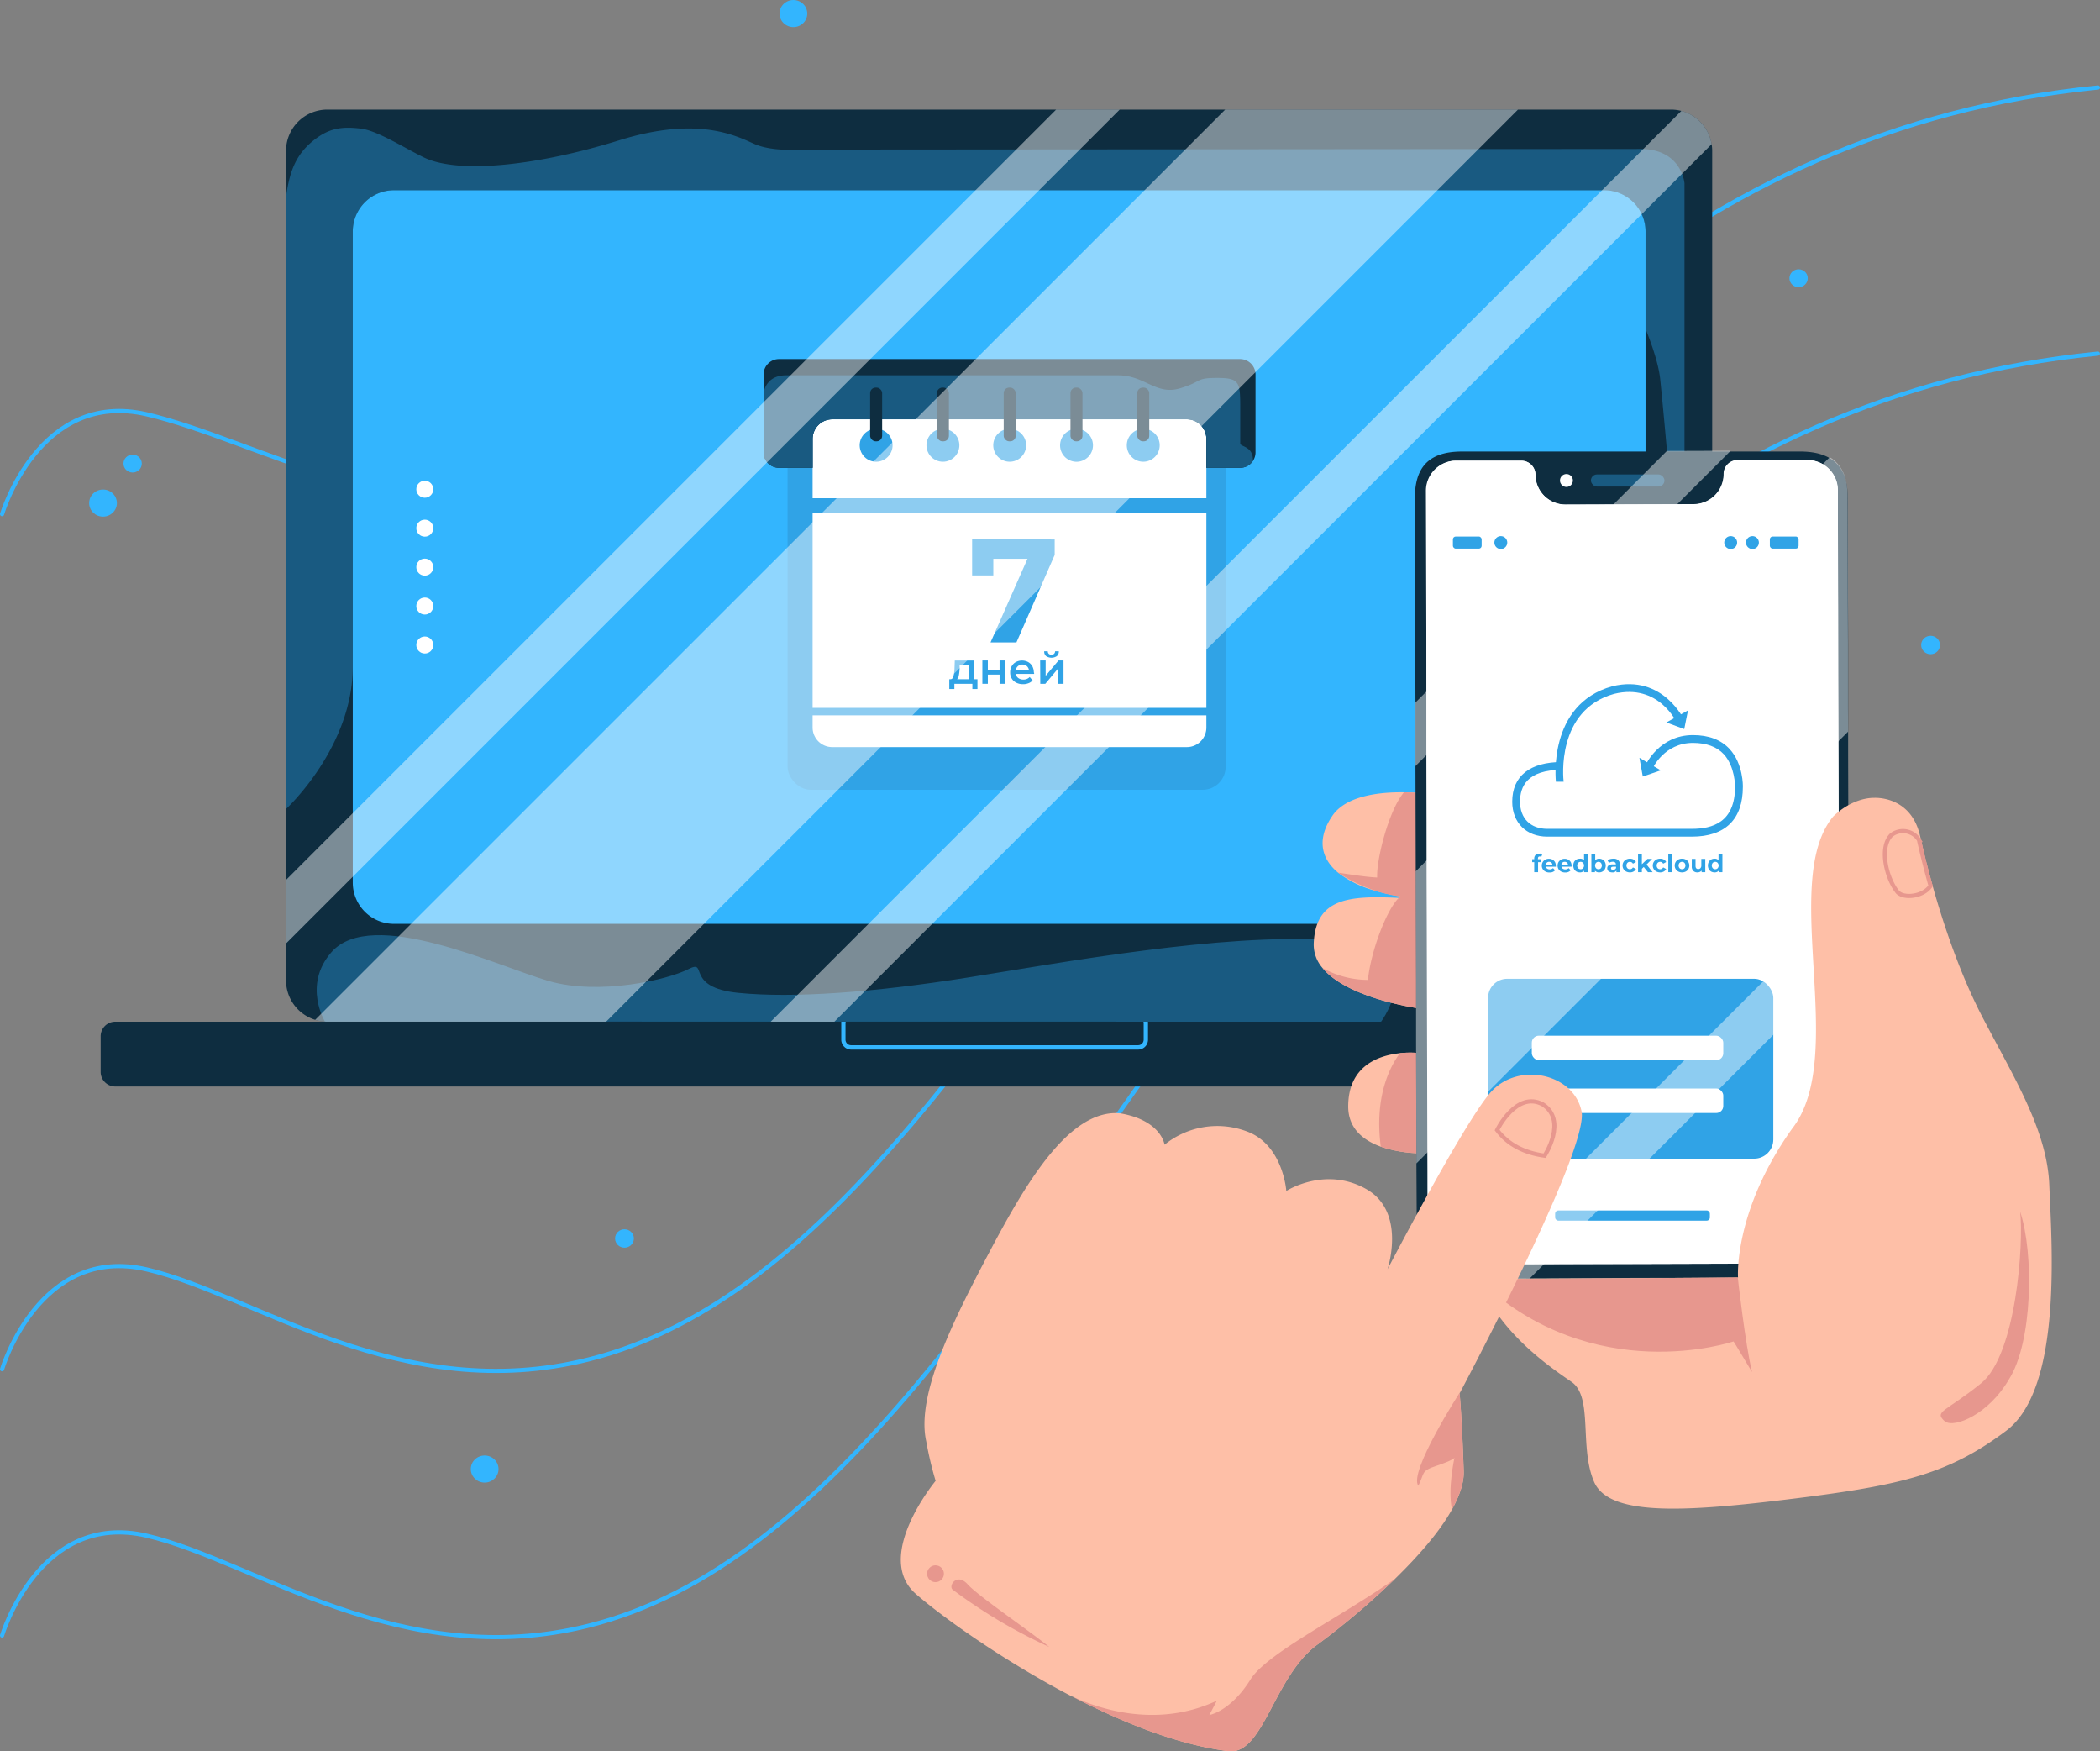 <svg xmlns="http://www.w3.org/2000/svg" viewBox="0 0 504.09 420.29"><rect x="0" y="0" width="504.09" height="420.29" fill="#808080" stroke="none"/><defs><style>.cls-1,.cls-10{fill:none;}.cls-1{stroke:#33b5fe;stroke-linecap:round;stroke-linejoin:round;}.cls-2{fill:#33b5fe;}.cls-3{fill:#0e2d40;}.cls-4{fill:#195a81;}.cls-5{fill:#febfa7;}.cls-6{fill:#e7978e;}.cls-7,.cls-9{fill:#fff;}.cls-8{fill:#30a3e6;}.cls-9{opacity:0.45;}.cls-11,.cls-9{isolation:isolate;}.cls-10{stroke:#e7978e;stroke-miterlimit:10;}</style></defs><title>Ресурс 1</title><g id="Слой_2" data-name="Слой 2"><g id="Слой_1-2" data-name="Слой 1"><g id="Layer_12" data-name="Layer 12"><path class="cls-1" d="M.5,123.38s8.92-30,34.77-23.94S95.2,127,141.29,121c45.49-5.91,50.7-11.08,77.49-47.47"/><path class="cls-1" d="M.5,328.59s8.92-30,34.77-23.94,60.94,32.89,106,21.6C258.4,296.93,306.27,40.53,503.59,21"/><path class="cls-1" d="M.5,392.49s8.92-30,34.77-23.94,60.94,32.88,106,21.6c117.11-29.32,165-285.73,362.3-305.29"/><ellipse class="cls-2" cx="190.45" cy="3.25" rx="3.33" ry="3.25"/><ellipse class="cls-2" cx="116.34" cy="352.55" rx="3.33" ry="3.25"/><ellipse class="cls-2" cx="24.73" cy="120.73" rx="3.33" ry="3.25"/><ellipse class="cls-2" cx="31.84" cy="111.25" rx="2.2" ry="2.15"/><ellipse class="cls-2" cx="463.42" cy="154.79" rx="2.26" ry="2.21"/><ellipse class="cls-2" cx="149.9" cy="297.21" rx="2.26" ry="2.21"/><ellipse class="cls-2" cx="431.74" cy="66.77" rx="2.2" ry="2.15"/><path class="cls-3" d="M455.52,248.7v8.53a3.52,3.52,0,0,1-3.52,3.51H27.67a3.51,3.51,0,0,1-3.51-3.51h0V248.7a3.5,3.5,0,0,1,3.49-3.51H452a3.5,3.5,0,0,1,3.52,3.48Z"/><path class="cls-3" d="M411,36.2V235.28a9.9,9.9,0,0,1-9.89,9.91H78.6a9.75,9.75,0,0,1-2.94-.45,9.89,9.89,0,0,1-7-9.46V36.2a9.91,9.91,0,0,1,9.91-9.9H401.09a10.18,10.18,0,0,1,2.52.32,9.93,9.93,0,0,1,7.26,8A10.42,10.42,0,0,1,411,36.2Z"/><path class="cls-4" d="M404.35,44v66.65L400.83,116s-1.36-15.89-2.31-25c-.35-3.41-1.83-7.88-3.53-12.13V55.54a9.9,9.9,0,0,0-9.91-9.89H94.59a9.9,9.9,0,0,0-9.91,9.89h0V160c0,19.38-16,34.13-16,34.13v-147c.84-6,2.31-10,6.58-13.43,3.58-2.84,6.55-3.45,11.53-2.81,3.9.51,10.57,4.78,15,6.91,8.56,4.11,27.88,1.78,46.94-4.16s28.27-.88,32.43.94,10.52,1.32,10.52,1.32l202.06-.15C403.72,35.73,404.35,44,404.35,44Z"/><path class="cls-2" d="M395,55.54V211.81a9.91,9.91,0,0,1-9.91,9.9H94.59a9.91,9.91,0,0,1-9.91-9.9V55.54a9.9,9.9,0,0,1,9.91-9.89H385.08A9.9,9.9,0,0,1,395,55.53Z"/><path class="cls-4" d="M78,245.16s-5.35-8.72,1.53-16.62c9.66-11.09,39.91,3.33,52.16,6.88s28.63-.32,33.55-2.84-1.09,4.38,12,5.69,32.41-.09,55-3.67,61.21-10.7,86.88-9,12.4,19.59,12.4,19.59Z"/><path class="cls-5" d="M341.35,190.39v51.73s-17.7-2.27-23.89-9.82a8.53,8.53,0,0,1-2.11-5.91c.46-10.94,8.57-11.46,20.42-10.92,1.51.06,3.09.15,4.72.23-1.52-.16-3-.35-4.35-.58a50,50,0,0,1-5.94-1.34,25.41,25.41,0,0,1-9-4.35h0c-4.46-3.7-5-8.61-1.13-14,3.56-4.71,11.83-5.37,16.95-5.29A41.74,41.74,0,0,1,341.35,190.39Z"/><path class="cls-5" d="M341.35,276.77a30.86,30.86,0,0,1-9.9-1.59c-4.06-1.46-7.82-4.27-7.82-9.65,0-9.77,7.31-12.25,12.43-12.79a23.6,23.6,0,0,1,4.9,0Z"/><path class="cls-6" d="M341.35,190.39v51.73s-17.7-2.27-23.89-9.82a22.47,22.47,0,0,0,10.89,2.86c.78-7.11,4.46-16.74,7.42-19.69a2,2,0,0,1,.37-.35,29.52,29.52,0,0,1-5.94-1.34,38.16,38.16,0,0,1-9-4.35h0c.31,0,6.65,1.09,9.38,1.15-.21-4.17,2.73-16.06,6.43-20.44A41.93,41.93,0,0,1,341.35,190.39Z"/><path class="cls-6" d="M341.35,276.77a30.86,30.86,0,0,1-9.9-1.59c-1.66-12.57,2.61-19.81,4.61-22.44a23.6,23.6,0,0,1,4.9,0Z"/><path class="cls-3" d="M444,295.31a11.31,11.31,0,0,1-11.27,11.35h-33.8l-31.72.09-15.31.05h-.46a11.31,11.31,0,0,1-11.35-11.27h0L340,279.2l-.08-29v-15l-.08-26.1-.07-25.25V168.64l-.06-18.93-.09-30c0-6.25,2.14-11.35,11.28-11.35h81.28c10.86,0,11.34,7.49,11.35,11.28l.1,35.09v26.12l.1,34.4h0v29.31Z"/><path class="cls-7" d="M350.05,303.44l84.36-.24a7.24,7.24,0,0,0,7.22-7.26h0l-.52-178.32a7.23,7.23,0,0,0-7.25-7.21H417.05a3.31,3.31,0,0,0-3.31,3.31v0h0a7.24,7.24,0,0,1-7.22,7.26h0l-30.76.09a7.23,7.23,0,0,1-7.25-7.21h0a3.32,3.32,0,0,0-3.34-3.31H349.5a7.24,7.24,0,0,0-7.22,7.26h0l.52,178.32a7.23,7.23,0,0,0,7.16,7.3Z"/><path class="cls-7" d="M343.38,299a7.23,7.23,0,0,0,6.67,4.4l26-.07h17.16l41.17-.12A7.24,7.24,0,0,0,441.6,296h0V265.7l-.31-87.7-.05-16.07V145.88l-.06-19.4v-8.84a7.23,7.23,0,0,0-7.25-7.21H417.12a3.24,3.24,0,0,0-.82.11l-.28.09a2.45,2.45,0,0,0-.52.24,3.3,3.3,0,0,0-1.69,2.9,7.38,7.38,0,0,1-.58,2.86,7.15,7.15,0,0,1-1.05,1.73,6.93,6.93,0,0,1-2.58,2,7.22,7.22,0,0,1-3,.67l-30.76.09a7.23,7.23,0,0,1-7.25-7.21h0a3.25,3.25,0,0,0-.3-1.37,3.34,3.34,0,0,0-3-1.94H348.85a7.25,7.25,0,0,0-6.28,5.65,6.87,6.87,0,0,0-.17,1.57v37.6h0v23.94l.05,18h0v12.73h0l.08,31,.12,40V282h0v14.21A7.13,7.13,0,0,0,343.38,299Z"/><rect class="cls-8" x="373.3" y="290.49" width="37.14" height="2.44" rx="0.74"/><rect class="cls-8" x="357.2" y="234.89" width="68.47" height="43.17" rx="4.59"/><path class="cls-9" d="M443.61,175.59,340,279.2l-.08-29v-15l-.08-26.1,99.36-99.36a5.83,5.83,0,0,1,1.58,1.21c2.24,2.24,2.7,5.27,2.71,8.42l.1,35.09v15Z"/><polygon class="cls-9" points="443.76 230.24 367.17 306.84 351.86 306.89 443.73 215.03 443.76 230.24"/><path class="cls-5" d="M382.7,355.73c3.75,8.32,22.4,7.09,48.28,3.87s37-6,50.63-16.27,10.82-45.7,10.31-58.91-8.53-25.89-16.08-40.39c-5.2-10-9.28-21.93-12-31.69-1.18-4.16-2.1-7.93-2.78-11a2.71,2.71,0,0,0-.12-.55c-2.18-10.07-11.21-9.31-11.21-9.31s-4.79-.24-9.68,4.46c-12.94,15.59,3.73,57.55-9.85,74.9-14.13,19.84-13,35.74-13,35.74s-51.06.37-62.44.31C360,320,372,328,377.25,331.64S379,347.42,382.7,355.73Z"/><path class="cls-6" d="M354.7,306.92c27.77,26.44,61.42,15,61.42,15s.44.6,4.45,7.36c-1.63-6.65-3.43-22.71-3.43-22.71S366.08,307,354.7,306.92Z"/><path class="cls-10" d="M455.5,214.09c1.55,1.65,6.24,1.07,7.92-1.51-1.17-4.16-2.1-7.93-2.78-11a4.54,4.54,0,0,0-6.24-1.45l-.39.27C451,203.38,452.83,210.83,455.5,214.09Z"/><path class="cls-6" d="M484.92,290.78c.88,7.46-.89,34.33-9.4,41.21s-11.39,6.67-8.67,9.12c2.4,1.72,10.62-1.84,15.37-10.07C487.91,322.21,488.28,300.84,484.92,290.78Z"/><rect class="cls-8" x="348.76" y="128.76" width="6.9" height="2.9" rx="0.67"/><rect class="cls-8" x="424.84" y="128.76" width="6.9" height="2.9" rx="0.67"/><rect class="cls-4" x="381.89" y="113.86" width="17.65" height="2.9" rx="1.45"/><path class="cls-2" d="M275.55,245.19h-1.08a.87.87,0,0,1,.06.32v4a1.33,1.33,0,0,1-1.33,1.32H204.29a1.33,1.33,0,0,1-1.33-1.32v-4a.87.87,0,0,1,.06-.32h-1.08v4.32a2.38,2.38,0,0,0,2.37,2.37H273.2a2.38,2.38,0,0,0,2.37-2.37v-4C275.57,245.4,275.56,245.29,275.55,245.19Z"/><rect class="cls-7" x="367.7" y="248.55" width="45.96" height="5.88" rx="1.68"/><rect class="cls-7" x="367.7" y="261.22" width="45.96" height="5.88" rx="1.68"/><circle class="cls-7" cx="101.97" cy="117.41" r="2.04"/><circle class="cls-7" cx="101.97" cy="126.75" r="2.04"/><circle class="cls-7" cx="101.97" cy="136.1" r="2.04"/><circle class="cls-7" cx="101.97" cy="145.44" r="2.04"/><circle class="cls-7" cx="101.97" cy="154.79" r="2.04"/><path class="cls-8" d="M373.48,187.6c0-.18-2.1-18.57,13.52-22.9,12.29-3,17.35,8.22,17.4,8.33l-1.72.75c-.17-.4-4.5-9.88-15.21-7.27-14,3.89-12.22,20.39-12.13,21.09Z"/><path class="cls-8" d="M406.11,200.78H371.4c-5,0-8.4-3.34-8.4-8.39,0-6.15,4.25-9.52,11.93-9.52v1.87c-8.4,0-10.06,4.06-10.06,7.65,0,4,2.52,6.52,6.53,6.52h34.71c4.95,0,10.38-1.55,10.38-10.15,0-.11,0-4.81-2.71-7.76-1.67-1.8-4.17-2.72-7.41-2.72-6.85,0-9.63,6-9.74,6.26l-1.71-.76c.13-.3,3.36-7.37,11.45-7.37,3.79,0,6.75,1.12,8.8,3.33,3.29,3.57,3.2,8.88,3.19,9.1C418.36,196.57,414.2,200.78,406.11,200.78Z"/><polygon class="cls-8" points="398.66 184.87 393.53 181.86 394.34 186.35 398.66 184.87"/><polygon class="cls-8" points="405.19 170.48 400 173.38 404.29 174.96 405.19 170.48"/><path class="cls-5" d="M350.36,334.26s.57,5.9,1,18.83c.09,2.75-1,5.86-2.81,9.14-3,5.43-8.19,11.31-13.69,16.67a182.33,182.33,0,0,1-18.64,15.79c-10.41,7.58-12.93,26.42-21.22,25.57-11.9-1.42-25.29-6.75-37.57-13.12h-.07q-2.21-1.14-4.37-2.33c-15-8.25-27.76-17.57-33.17-22.31-10.26-9,4.77-27.12,4.77-27.12a82.14,82.14,0,0,1-2.24-9.42c-2.53-11,6.32-28.81,15.17-45.53s19.17-34.25,31.28-33.27c10,1.69,10.74,7.55,10.74,7.55a20.12,20.12,0,0,1,19.57-3.26c8.9,3.13,9.66,14.36,9.66,14.36s9.27-6,19.11-.5c9.61,5.35,5.38,18.68,5.18,19.31.55-1.05,18-34.53,24.58-42.28s20.14-4.78,22,4.36-28.76,66.72-29.22,67.59Z"/><path class="cls-6" d="M334.85,378.9a182.33,182.33,0,0,1-18.64,15.79c-10.41,7.58-12.93,26.42-21.22,25.57-11.9-1.42-25.29-6.75-37.57-13.12,6.82,3.15,20.57,7.58,34.67,1l-1.79,3.43s5.08-.84,9.87-8.52C304.09,396.73,322.1,387.91,334.85,378.9Z"/><path class="cls-6" d="M351.35,353.09c.09,2.75-1,5.86-2.81,9.14-1.08-4.86.59-12.36.59-12.36s-.4.6-4.29,1.89-2.79,1.7-4.38,4.79c-2.4-3.19,9.9-22.29,9.9-22.29S350.93,340.16,351.35,353.09Z"/><circle class="cls-6" cx="224.56" cy="377.67" r="2.02"/><path class="cls-6" d="M228.71,381.51a126.4,126.4,0,0,0,23.17,13.74c-5.81-4.65-17-12.17-19.61-15.05S227.54,380.63,228.71,381.51Z"/><g class="cls-11"><g class="cls-11"><path class="cls-8" d="M369.15,206.19H370v.71h-.8v2.41h-.92V206.9h-.49v-.71h.49v-.14a1.21,1.21,0,0,1,.32-.87,1.26,1.26,0,0,1,.91-.32,1.75,1.75,0,0,1,.4,0,1.11,1.11,0,0,1,.31.12l-.24.67a.7.7,0,0,0-.38-.11c-.28,0-.42.16-.42.46Z"/></g><g class="cls-11"><path class="cls-8" d="M373.49,208h-2.41a.74.74,0,0,0,.31.46,1,1,0,0,0,.6.18,1.09,1.09,0,0,0,.8-.31l.5.53a1.64,1.64,0,0,1-1.32.52,2,2,0,0,1-1-.21,1.58,1.58,0,0,1-.87-1.43,1.61,1.61,0,0,1,.22-.85,1.57,1.57,0,0,1,.61-.59,1.81,1.81,0,0,1,.87-.21,1.84,1.84,0,0,1,.85.2,1.59,1.59,0,0,1,.6.58,1.79,1.79,0,0,1,.21.88A2.09,2.09,0,0,1,373.49,208Zm-2.16-1a.76.76,0,0,0-.26.49h1.57a.76.76,0,0,0-.26-.49.78.78,0,0,0-.52-.18A.79.79,0,0,0,371.33,207Z"/><path class="cls-8" d="M377.24,208h-2.42a.78.78,0,0,0,.31.46,1,1,0,0,0,.61.18,1.23,1.23,0,0,0,.44-.08,1.16,1.16,0,0,0,.36-.23l.49.53a1.64,1.64,0,0,1-1.32.52,2,2,0,0,1-.95-.21,1.53,1.53,0,0,1-.64-.59,1.6,1.6,0,0,1-.23-.84,1.71,1.71,0,0,1,.22-.85,1.64,1.64,0,0,1,.61-.59,1.91,1.91,0,0,1,1.72,0,1.59,1.59,0,0,1,.6.58,1.79,1.79,0,0,1,.21.88S377.25,207.82,377.24,208Zm-2.17-1a.76.76,0,0,0-.26.49h1.57a.76.76,0,0,0-.26-.49.78.78,0,0,0-.52-.18A.79.79,0,0,0,375.07,207Z"/><path class="cls-8" d="M381.12,204.91v4.4h-.88v-.37a1.23,1.23,0,0,1-1,.42,1.74,1.74,0,0,1-.82-.2,1.51,1.51,0,0,1-.57-.58,2,2,0,0,1,0-1.73,1.51,1.51,0,0,1,.57-.58,1.74,1.74,0,0,1,.82-.2,1.21,1.21,0,0,1,1,.39v-1.55ZM380,208.36a1,1,0,0,0,0-1.29.77.77,0,0,0-.58-.24.79.79,0,0,0-.59.24,1,1,0,0,0,0,1.29.79.79,0,0,0,.59.24A.77.77,0,0,0,380,208.36Z"/></g><g class="cls-11"><path class="cls-8" d="M384.67,206.28a1.31,1.31,0,0,1,.57.57,1.89,1.89,0,0,1,0,1.73,1.36,1.36,0,0,1-.57.57,1.58,1.58,0,0,1-.81.21,1.22,1.22,0,0,1-1-.42v.37H382v-4.4h.92v1.55a1.24,1.24,0,0,1,1-.39A1.58,1.58,0,0,1,384.67,206.28Zm-.38,2.08a1.06,1.06,0,0,0,0-1.29.79.79,0,0,0-.59-.24.77.77,0,0,0-.58.24,1,1,0,0,0,0,1.29.77.77,0,0,0,.58.24A.79.79,0,0,0,384.29,208.36Z"/></g><g class="cls-11"><path class="cls-8" d="M388.44,206.43a1.32,1.32,0,0,1,.4,1.06v1.82H388v-.4a1,1,0,0,1-1,.45,1.44,1.44,0,0,1-.64-.13.92.92,0,0,1-.41-.34.94.94,0,0,1-.14-.5.83.83,0,0,1,.33-.7,1.73,1.73,0,0,1,1-.25h.74a.6.6,0,0,0-.19-.47.8.8,0,0,0-.55-.16,1.42,1.42,0,0,0-.5.08,1.27,1.27,0,0,0-.42.21l-.33-.64a2.09,2.09,0,0,1,.62-.29,3.22,3.22,0,0,1,.75-.1A1.62,1.62,0,0,1,388.44,206.43Zm-.79,2.2a.67.67,0,0,0,.27-.33V208h-.64c-.38,0-.57.12-.57.37a.34.34,0,0,0,.14.28.61.61,0,0,0,.38.1A.82.82,0,0,0,387.65,208.63Z"/></g><g class="cls-11"><path class="cls-8" d="M390.34,209.15a1.56,1.56,0,0,1-.63-.59,1.67,1.67,0,0,1,0-1.69,1.56,1.56,0,0,1,.63-.59,2,2,0,0,1,.92-.21,1.79,1.79,0,0,1,.88.21,1.28,1.28,0,0,1,.55.6l-.72.39a.8.8,0,0,0-.72-.44.81.81,0,0,0-.6.24,1,1,0,0,0,0,1.29.81.81,0,0,0,.6.24.78.78,0,0,0,.72-.44l.72.39a1.31,1.31,0,0,1-.55.59,1.69,1.69,0,0,1-.88.22A2,2,0,0,1,390.34,209.15Z"/></g><g class="cls-11"><path class="cls-8" d="M394.57,208.06l-.45.44v.81h-.92v-4.4h.92v2.49l1.35-1.28h1.11l-1.33,1.35,1.45,1.84h-1.13Z"/></g><g class="cls-11"><path class="cls-8" d="M397.6,209.15a1.56,1.56,0,0,1-.63-.59,1.67,1.67,0,0,1,0-1.69,1.56,1.56,0,0,1,.63-.59,2,2,0,0,1,.92-.21,1.79,1.79,0,0,1,.88.21,1.28,1.28,0,0,1,.55.6l-.72.39a.79.79,0,0,0-.72-.44.81.81,0,0,0-.6.24,1,1,0,0,0,0,1.29.81.81,0,0,0,.6.24.78.78,0,0,0,.72-.44l.72.39a1.31,1.31,0,0,1-.55.59,1.69,1.69,0,0,1-.88.22A2,2,0,0,1,397.6,209.15Z"/></g><g class="cls-11"><path class="cls-8" d="M400.46,204.91h.92v4.4h-.92Z"/><path class="cls-8" d="M402.86,209.15a1.56,1.56,0,0,1-.63-.59,1.67,1.67,0,0,1,0-1.69,1.56,1.56,0,0,1,.63-.59,2,2,0,0,1,1.8,0,1.53,1.53,0,0,1,.62.59,1.67,1.67,0,0,1,0,1.69,1.53,1.53,0,0,1-.62.59,2,2,0,0,1-1.8,0Zm1.48-.79a1,1,0,0,0,0-1.29.75.75,0,0,0-.58-.24.79.79,0,0,0-.59.24,1,1,0,0,0,0,1.29.79.79,0,0,0,.59.24A.75.75,0,0,0,404.34,208.36Z"/><path class="cls-8" d="M409.34,206.12v3.19h-.88v-.38a1.28,1.28,0,0,1-.44.32,1.42,1.42,0,0,1-.55.11,1.34,1.34,0,0,1-1-.36,1.44,1.44,0,0,1-.37-1.08v-1.8H407v1.67c0,.51.22.77.65.77a.7.7,0,0,0,.53-.22.88.88,0,0,0,.21-.64v-1.58Z"/><path class="cls-8" d="M413.45,204.91v4.4h-.88v-.37a1.23,1.23,0,0,1-1,.42,1.74,1.74,0,0,1-.82-.2,1.51,1.51,0,0,1-.57-.58,1.89,1.89,0,0,1,0-1.73,1.51,1.51,0,0,1,.57-.58,1.74,1.74,0,0,1,.82-.2,1.19,1.19,0,0,1,.95.39v-1.55Zm-1.14,3.45a1,1,0,0,0,0-1.29.77.77,0,0,0-.58-.24.79.79,0,0,0-.59.24,1,1,0,0,0,0,1.29.79.79,0,0,0,.59.24A.77.77,0,0,0,412.31,208.36Z"/></g></g><rect class="cls-8" x="189.05" y="90.07" width="105.16" height="99.47" rx="5.53"/><path class="cls-7" d="M289.58,105.35v69.23a4.69,4.69,0,0,1-4.69,4.71H199.78a4.71,4.71,0,0,1-4.72-4.7h0V105.35a4.72,4.72,0,0,1,4.72-4.72h85.1a4.71,4.71,0,0,1,4.7,4.72Z"/><rect class="cls-8" x="193.47" y="119.57" width="97.96" height="3.59"/><rect class="cls-8" x="193.47" y="169.88" width="97.96" height="1.79"/><path class="cls-3" d="M301.38,89.87v18.7a3.65,3.65,0,0,1-.63,2.05h0a3.7,3.7,0,0,1-3.08,1.65h-8.09v-6.93a4.71,4.71,0,0,0-4.7-4.72h-85.1a4.72,4.72,0,0,0-4.72,4.72h0v6.93H187a3.72,3.72,0,0,1-3.71-3.71V89.87a3.71,3.71,0,0,1,3.71-3.7H297.67A3.71,3.71,0,0,1,301.38,89.87Z"/><path class="cls-4" d="M300.75,110.62h0a3.7,3.7,0,0,1-3.08,1.65h-8.09v-6.93a4.71,4.71,0,0,0-4.7-4.72h-85.1a4.72,4.72,0,0,0-4.72,4.72h0v6.93H187a3.72,3.72,0,0,1-3.71-3.71V94.43s.31-4.36,5.42-4.36H268.4c6.34,0,9.11,4.8,14.75,3.15s3.57-2.52,9-2.52,5.56,1,5.56,7.21v8.53C297.69,107.22,300.93,107.07,300.75,110.62Z"/><circle class="cls-8" cx="210.31" cy="106.86" r="3.95"/><circle class="cls-8" cx="226.34" cy="106.86" r="3.95"/><circle class="cls-8" cx="242.37" cy="106.86" r="3.95"/><circle class="cls-8" cx="258.4" cy="106.86" r="3.95" transform="translate(111.53 344.81) rotate(-80.78)"/><circle class="cls-8" cx="274.43" cy="106.86" r="3.95"/><rect class="cls-3" x="208.87" y="93.02" width="2.88" height="12.89" rx="1.31"/><rect class="cls-3" x="224.9" y="93.02" width="2.88" height="12.89" rx="1.31"/><rect class="cls-3" x="240.93" y="93.02" width="2.88" height="12.89" rx="1.31"/><rect class="cls-3" x="256.96" y="93.02" width="2.88" height="12.89" rx="1.31"/><rect class="cls-3" x="272.99" y="93.02" width="2.88" height="12.89" rx="1.31"/><g class="cls-11"><path class="cls-8" d="M253.17,129.46v3.71l-9.18,21h-6.22l8.87-20.07h-8.2v4h-5.09v-8.7Z"/></g><g class="cls-11"><path class="cls-8" d="M234.63,163v2.36h-1.22V164.1h-4.32v1.25h-1.22V163h.27q.53,0,.72-.69a8.45,8.45,0,0,0,.26-1.88l.07-1.92h4.62V163Zm-4.47-.9a1.72,1.72,0,0,1-.42.9h2.76v-3.38h-2.15l0,.91A11.25,11.25,0,0,1,230.16,162.09Z"/><path class="cls-8" d="M235.81,158.5h1.31v2.28h2.82V158.5h1.31v5.6h-1.31v-2.21h-2.82v2.21h-1.31Z"/><path class="cls-8" d="M248.23,161.72h-4.4a1.53,1.53,0,0,0,.61,1,2,2,0,0,0,1.21.36,2,2,0,0,0,1.52-.61l.7.81a2.34,2.34,0,0,1-1,.68,3.38,3.38,0,0,1-1.3.23,3.53,3.53,0,0,1-1.63-.36,2.62,2.62,0,0,1-1.08-1,2.81,2.81,0,0,1-.38-1.48,2.92,2.92,0,0,1,.37-1.47,2.59,2.59,0,0,1,1-1,3.16,3.16,0,0,1,2.95,0,2.61,2.61,0,0,1,1,1,3.09,3.09,0,0,1,.36,1.51C248.25,161.42,248.24,161.55,248.23,161.72Zm-3.88-1.86a1.61,1.61,0,0,0-.53,1H247a1.59,1.59,0,0,0-.51-1,1.54,1.54,0,0,0-1.07-.38A1.58,1.58,0,0,0,244.35,159.86Z"/><path class="cls-8" d="M249.68,158.5H251v3.69l3.09-3.69h1.2v5.6H254v-3.69l-3.08,3.69h-1.21Zm1.42-1.05a1.47,1.47,0,0,1-.45-1.15h.87a.81.81,0,0,0,.23.6.86.86,0,0,0,.64.22.88.88,0,0,0,.63-.22.83.83,0,0,0,.25-.6h.89a1.47,1.47,0,0,1-.46,1.15,2.36,2.36,0,0,1-2.6,0Z"/></g><polygon class="cls-9" points="415.44 108.17 339.73 183.88 339.69 168.67 400.13 108.22 415.44 108.17"/><path class="cls-10" d="M359.37,271.2c2.65,3.52,6.53,5.46,11.4,6.15,0,0,5.57-8.45-.45-12.33C364,261.67,359.37,271.2,359.37,271.2Z"/><path class="cls-9" d="M364.38,26.3,145.49,245.19H78.6a9.75,9.75,0,0,1-2.94-.45L294.1,26.3Z"/><polygon class="cls-9" points="268.78 26.3 68.69 226.39 68.69 211.14 253.52 26.3 268.78 26.3"/><path class="cls-9" d="M410.86,34.61,200.29,245.19H185L403.6,26.62A9.93,9.93,0,0,1,410.86,34.61Z"/><circle class="cls-8" cx="360.26" cy="130.21" r="1.55"/><circle class="cls-8" cx="420.66" cy="130.21" r="1.55"/><circle class="cls-8" cx="415.44" cy="130.21" r="1.55"/><circle class="cls-7" cx="376.01" cy="115.31" r="1.55"/></g></g></g></svg>